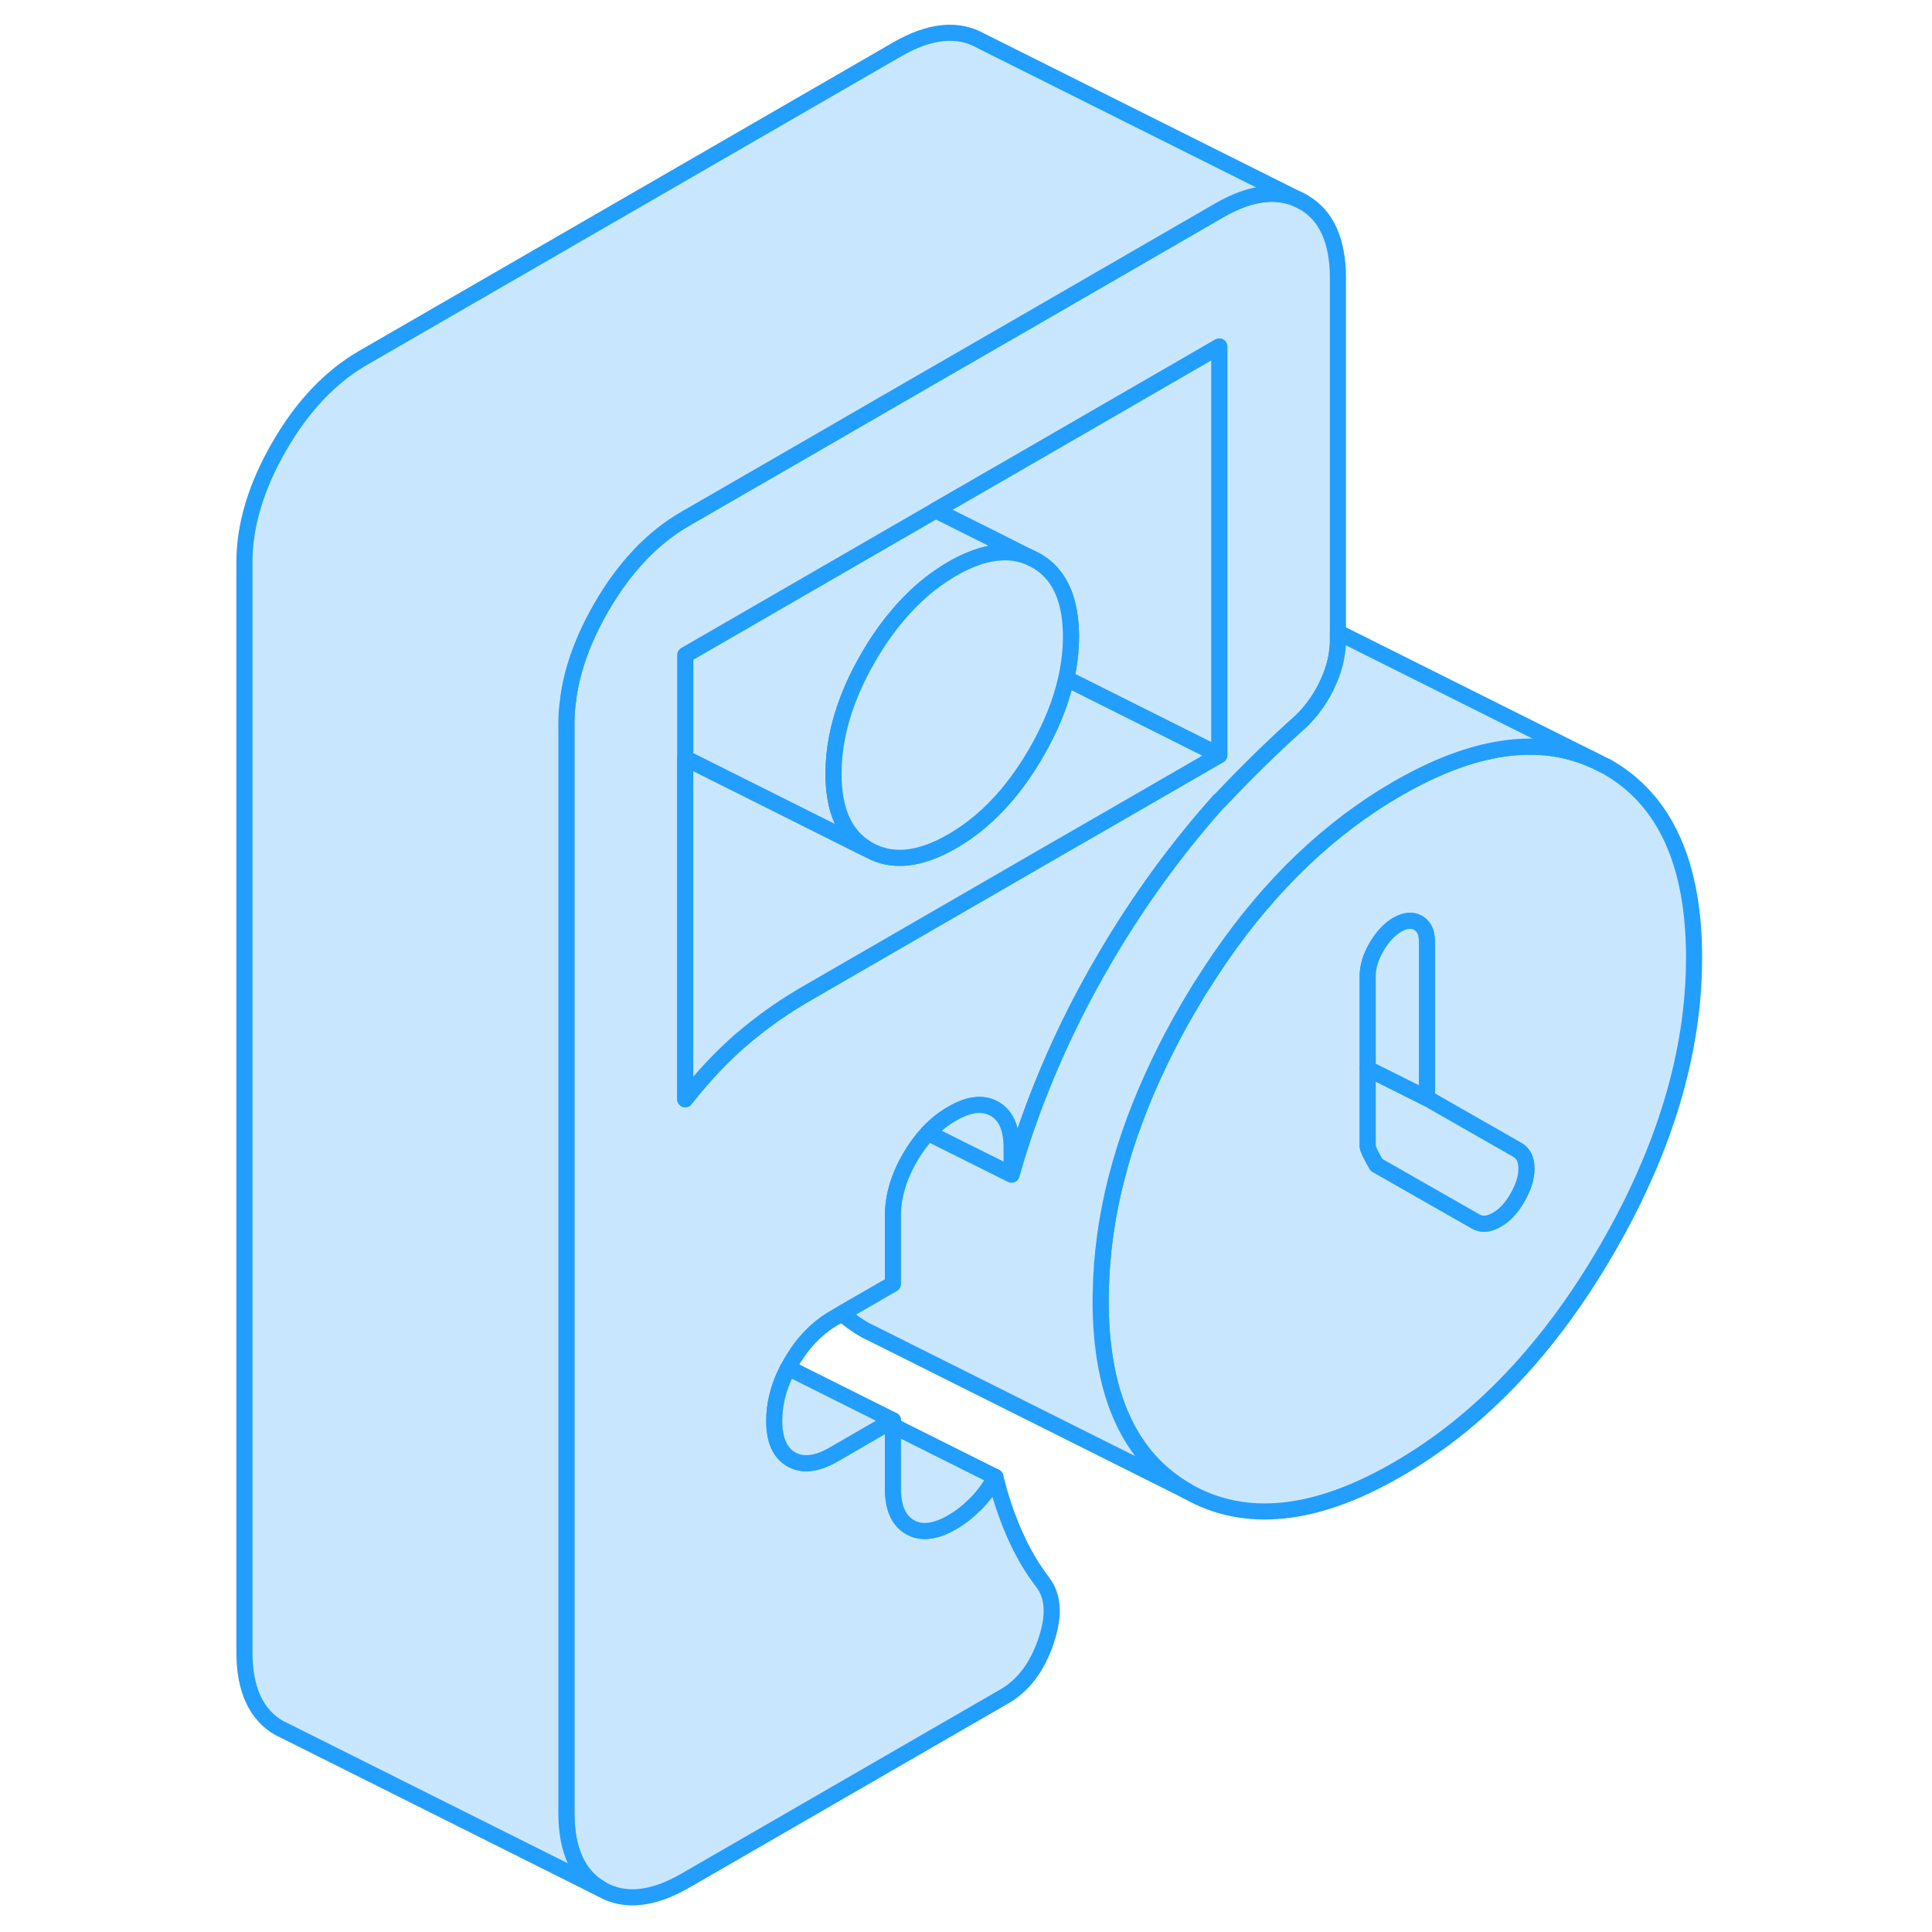 <svg width="48" height="48" viewBox="0 0 95 120" fill="#c8e7ff" xmlns="http://www.w3.org/2000/svg" stroke-width="1px" stroke-linecap="round" stroke-linejoin="round"><path d="M51.401 34.593C50.56 34.243 49.63 34.213 48.611 34.483C47.99 34.653 47.331 34.933 46.641 35.333C45.73 35.863 44.871 36.523 44.081 37.323C43.981 37.423 43.88 37.523 43.781 37.633C43.59 37.833 43.41 38.033 43.23 38.253C42.59 39.013 41.991 39.863 41.441 40.823C40.921 41.713 40.501 42.583 40.17 43.453C39.571 45.013 39.27 46.553 39.27 48.043C39.27 50.283 39.931 51.823 41.27 52.663C41.261 52.673 41.261 52.683 41.251 52.693L35.861 49.993L30.061 47.093V40.683L43.23 33.073L45.62 31.693L49.341 33.553L51.401 34.593Z" stroke="#229EFF" stroke-linejoin="round"/><path d="M68.441 12.544C66.991 11.724 65.261 11.894 63.231 13.064L50.601 20.364L43.231 24.614L37.771 27.774L34.011 29.944L30.061 32.224C28.031 33.394 26.291 35.224 24.851 37.714C23.761 39.604 23.071 41.454 22.811 43.244C22.801 43.314 22.791 43.384 22.791 43.444C22.711 43.944 22.681 44.444 22.681 44.934V112.614C22.681 114.934 23.411 116.514 24.851 117.334C26.291 118.164 28.031 117.984 30.061 116.814L49.871 105.374C51.041 104.704 51.901 103.574 52.451 101.984C53.001 100.394 52.941 99.164 52.271 98.284C51.591 97.404 51.011 96.404 50.511 95.274C50.151 94.464 49.851 93.614 49.591 92.744L49.321 91.734C49.011 92.334 48.611 92.884 48.121 93.384C47.631 93.874 47.141 94.264 46.641 94.544C45.601 95.154 44.721 95.254 44.021 94.854C43.311 94.444 42.961 93.644 42.961 92.444V88.214L42.641 88.394L39.271 90.344C38.231 90.944 37.351 91.044 36.651 90.644C35.941 90.244 35.591 89.444 35.591 88.244C35.591 87.244 35.831 86.244 36.321 85.234C36.361 85.144 36.411 85.054 36.461 84.964C36.521 84.844 36.581 84.734 36.651 84.614C37.351 83.404 38.231 82.494 39.271 81.884L39.791 81.584L42.961 79.754V75.524C42.961 74.334 43.311 73.124 44.021 71.904C44.351 71.324 44.731 70.814 45.141 70.374C45.591 69.884 46.091 69.484 46.641 69.174C47.691 68.564 48.561 68.464 49.271 68.874C49.981 69.274 50.331 70.074 50.331 71.274V72.964C51.291 69.594 52.591 66.284 54.211 63.044C54.661 62.154 55.131 61.264 55.631 60.384C55.981 59.764 56.341 59.154 56.711 58.544C56.711 58.544 56.711 58.524 56.731 58.514C58.641 55.384 60.801 52.464 63.231 49.744V49.764C63.971 48.984 64.721 48.214 65.491 47.454C66.261 46.694 67.071 45.924 67.931 45.144C68.731 44.474 69.381 43.644 69.871 42.654C70.211 41.954 70.441 41.284 70.531 40.624C70.581 40.344 70.601 40.064 70.601 39.794V17.274C70.601 14.944 69.881 13.364 68.441 12.544ZM63.231 46.904L56.131 51.004L52.451 53.124L37.431 61.804C37.351 61.854 37.261 61.904 37.181 61.954C35.921 62.704 34.711 63.574 33.561 64.564H33.551C32.321 65.634 31.161 66.864 30.061 68.274V40.684L43.231 33.074L45.621 31.694L50.601 28.824L63.231 21.524V46.904Z" stroke="#229EFF" stroke-linejoin="round"/><path d="M63.231 21.523V46.903L53.721 42.143C53.921 41.263 54.021 40.393 54.021 39.533C54.021 39.403 54.021 39.273 54.011 39.153C53.941 37.043 53.211 35.583 51.851 34.813L51.401 34.593L49.341 33.553L45.621 31.694L50.601 28.823L63.231 21.523Z" stroke="#229EFF" stroke-linejoin="round"/><path d="M49.271 68.874C48.561 68.464 47.691 68.564 46.641 69.174C46.091 69.484 45.591 69.884 45.141 70.374L50.331 72.964V71.274C50.331 70.074 49.981 69.274 49.271 68.874Z" stroke="#229EFF" stroke-linejoin="round"/><path d="M87.33 47.634L86.44 47.194C83.03 45.674 78.98 46.274 74.29 48.984C73.76 49.294 73.23 49.614 72.71 49.964C68.69 52.634 65.16 56.384 62.14 61.224C62.06 61.334 61.99 61.444 61.92 61.564C61.7 61.934 61.47 62.314 61.25 62.694C60.61 63.794 60.03 64.894 59.51 65.984C57.16 70.864 55.94 75.624 55.87 80.294C55.86 80.454 55.86 80.614 55.86 80.774C55.86 86.624 57.66 90.574 61.25 92.624C64.84 94.664 69.19 94.224 74.29 91.274C79.39 88.334 83.74 83.764 87.33 77.564C90.92 71.364 92.721 65.334 92.721 59.484C92.721 53.634 90.92 49.684 87.33 47.634ZM81.75 74.384C81.39 75.024 80.96 75.484 80.46 75.764C79.97 76.044 79.54 76.084 79.17 75.874L73 72.354C72.63 71.724 72.45 71.334 72.45 71.194V60.614C72.45 60.054 72.63 59.454 73 58.814C73.37 58.184 73.8 57.724 74.29 57.434C74.78 57.154 75.21 57.114 75.58 57.324C75.95 57.534 76.13 57.924 76.13 58.494V68.214L81.75 71.424C82.12 71.634 82.31 72.024 82.31 72.584C82.31 73.144 82.12 73.744 81.75 74.384Z" stroke="#229EFF" stroke-linejoin="round"/><path d="M82.31 72.584C82.31 73.144 82.12 73.744 81.75 74.384C81.39 75.024 80.96 75.484 80.46 75.764C79.97 76.044 79.54 76.084 79.17 75.874L73 72.354C72.63 71.724 72.45 71.334 72.45 71.194V66.374L76.13 68.214L81.75 71.424C82.12 71.634 82.31 72.024 82.31 72.584Z" stroke="#229EFF" stroke-linejoin="round"/><path d="M76.13 58.494V68.214L72.45 66.374V60.614C72.45 60.054 72.63 59.455 73 58.815C73.37 58.184 73.8 57.724 74.29 57.434C74.78 57.154 75.21 57.114 75.58 57.325C75.95 57.535 76.13 57.924 76.13 58.494Z" stroke="#229EFF" stroke-linejoin="round"/><path d="M63.23 46.904L56.13 51.005L52.451 53.124L37.431 61.804C37.35 61.855 37.261 61.904 37.181 61.955C35.92 62.705 34.711 63.575 33.56 64.564H33.55C32.321 65.635 31.16 66.865 30.061 68.275V47.094L35.861 49.995L41.251 52.694C41.251 52.694 41.261 52.675 41.27 52.665C41.331 52.705 41.381 52.745 41.441 52.775C42.881 53.594 44.62 53.425 46.641 52.255C48.67 51.084 50.411 49.255 51.851 46.765C52.761 45.195 53.391 43.645 53.721 42.145L63.23 46.904Z" stroke="#229EFF" stroke-linejoin="round"/><path d="M54.02 39.534C54.02 40.394 53.921 41.264 53.721 42.144C53.391 43.644 52.761 45.194 51.851 46.764C50.411 49.254 48.67 51.084 46.641 52.254C44.62 53.424 42.881 53.594 41.441 52.774C41.381 52.744 41.331 52.704 41.27 52.664C39.931 51.824 39.27 50.284 39.27 48.044C39.27 46.554 39.571 45.014 40.17 43.454C40.501 42.584 40.921 41.714 41.441 40.824C41.991 39.864 42.59 39.014 43.23 38.254C43.41 38.034 43.59 37.834 43.781 37.634C43.88 37.524 43.981 37.424 44.081 37.324C44.871 36.524 45.73 35.864 46.641 35.334C47.331 34.934 47.99 34.654 48.611 34.484C49.63 34.214 50.56 34.244 51.401 34.594L51.851 34.814C53.211 35.584 53.941 37.044 54.011 39.154C54.02 39.274 54.02 39.404 54.02 39.534Z" stroke="#229EFF" stroke-linejoin="round"/><path d="M68.441 12.544C66.991 11.724 65.261 11.894 63.231 13.064L50.601 20.364L43.231 24.614L37.771 27.774L34.011 29.944L30.061 32.224C28.031 33.394 26.291 35.224 24.851 37.714C23.761 39.604 23.071 41.454 22.811 43.244C22.801 43.314 22.791 43.384 22.791 43.444C22.711 43.944 22.681 44.444 22.681 44.934V112.614C22.681 114.934 23.411 116.514 24.851 117.334L5.301 107.554L4.851 107.334C3.411 106.514 2.681 104.934 2.681 102.614V34.934C2.681 32.614 3.411 30.204 4.851 27.714C6.291 25.224 8.031 23.394 10.061 22.224L43.231 3.064C45.261 1.894 46.991 1.724 48.441 2.544L68.441 12.544Z" stroke="#229EFF" stroke-linejoin="round"/><path d="M42.961 88.214L42.641 88.394L39.271 90.344C38.231 90.944 37.351 91.044 36.651 90.644C35.941 90.244 35.591 89.444 35.591 88.244C35.591 87.244 35.831 86.244 36.321 85.234C36.361 85.144 36.411 85.054 36.461 84.964L42.961 88.214Z" stroke="#229EFF" stroke-linejoin="round"/><path d="M49.321 91.734C49.011 92.334 48.611 92.884 48.121 93.384C47.631 93.874 47.141 94.264 46.641 94.544C45.601 95.154 44.721 95.254 44.021 94.854C43.311 94.444 42.961 93.644 42.961 92.444V88.554L49.321 91.734Z" stroke="#229EFF" stroke-linejoin="round"/><path d="M86.441 47.194C83.031 45.673 78.981 46.273 74.291 48.983C73.761 49.293 73.231 49.613 72.711 49.963C68.691 52.633 65.161 56.383 62.141 61.223C62.061 61.333 61.991 61.443 61.921 61.563C61.701 61.933 61.471 62.313 61.251 62.694C60.611 63.794 60.031 64.893 59.511 65.983C57.161 70.863 55.941 75.624 55.871 80.293C55.861 80.454 55.861 80.613 55.861 80.773C55.861 86.623 57.661 90.573 61.251 92.623L42.141 83.063L41.251 82.623C40.721 82.323 40.241 81.973 39.791 81.583L42.961 79.753V75.523C42.961 74.333 43.311 73.123 44.021 71.903C44.351 71.323 44.731 70.813 45.141 70.373L50.331 72.963C51.291 69.593 52.591 66.284 54.211 63.044C54.661 62.154 55.131 61.264 55.631 60.383C55.981 59.764 56.341 59.154 56.711 58.544C56.711 58.544 56.711 58.523 56.731 58.514C58.641 55.383 60.801 52.463 63.231 49.743V49.764C63.971 48.983 64.721 48.213 65.491 47.453C66.261 46.693 67.071 45.923 67.931 45.143C68.731 44.473 69.381 43.643 69.871 42.653C70.211 41.953 70.441 41.283 70.531 40.623C70.581 40.343 70.601 40.063 70.601 39.794V39.273L86.441 47.194Z" stroke="#229EFF" stroke-linejoin="round"/></svg>